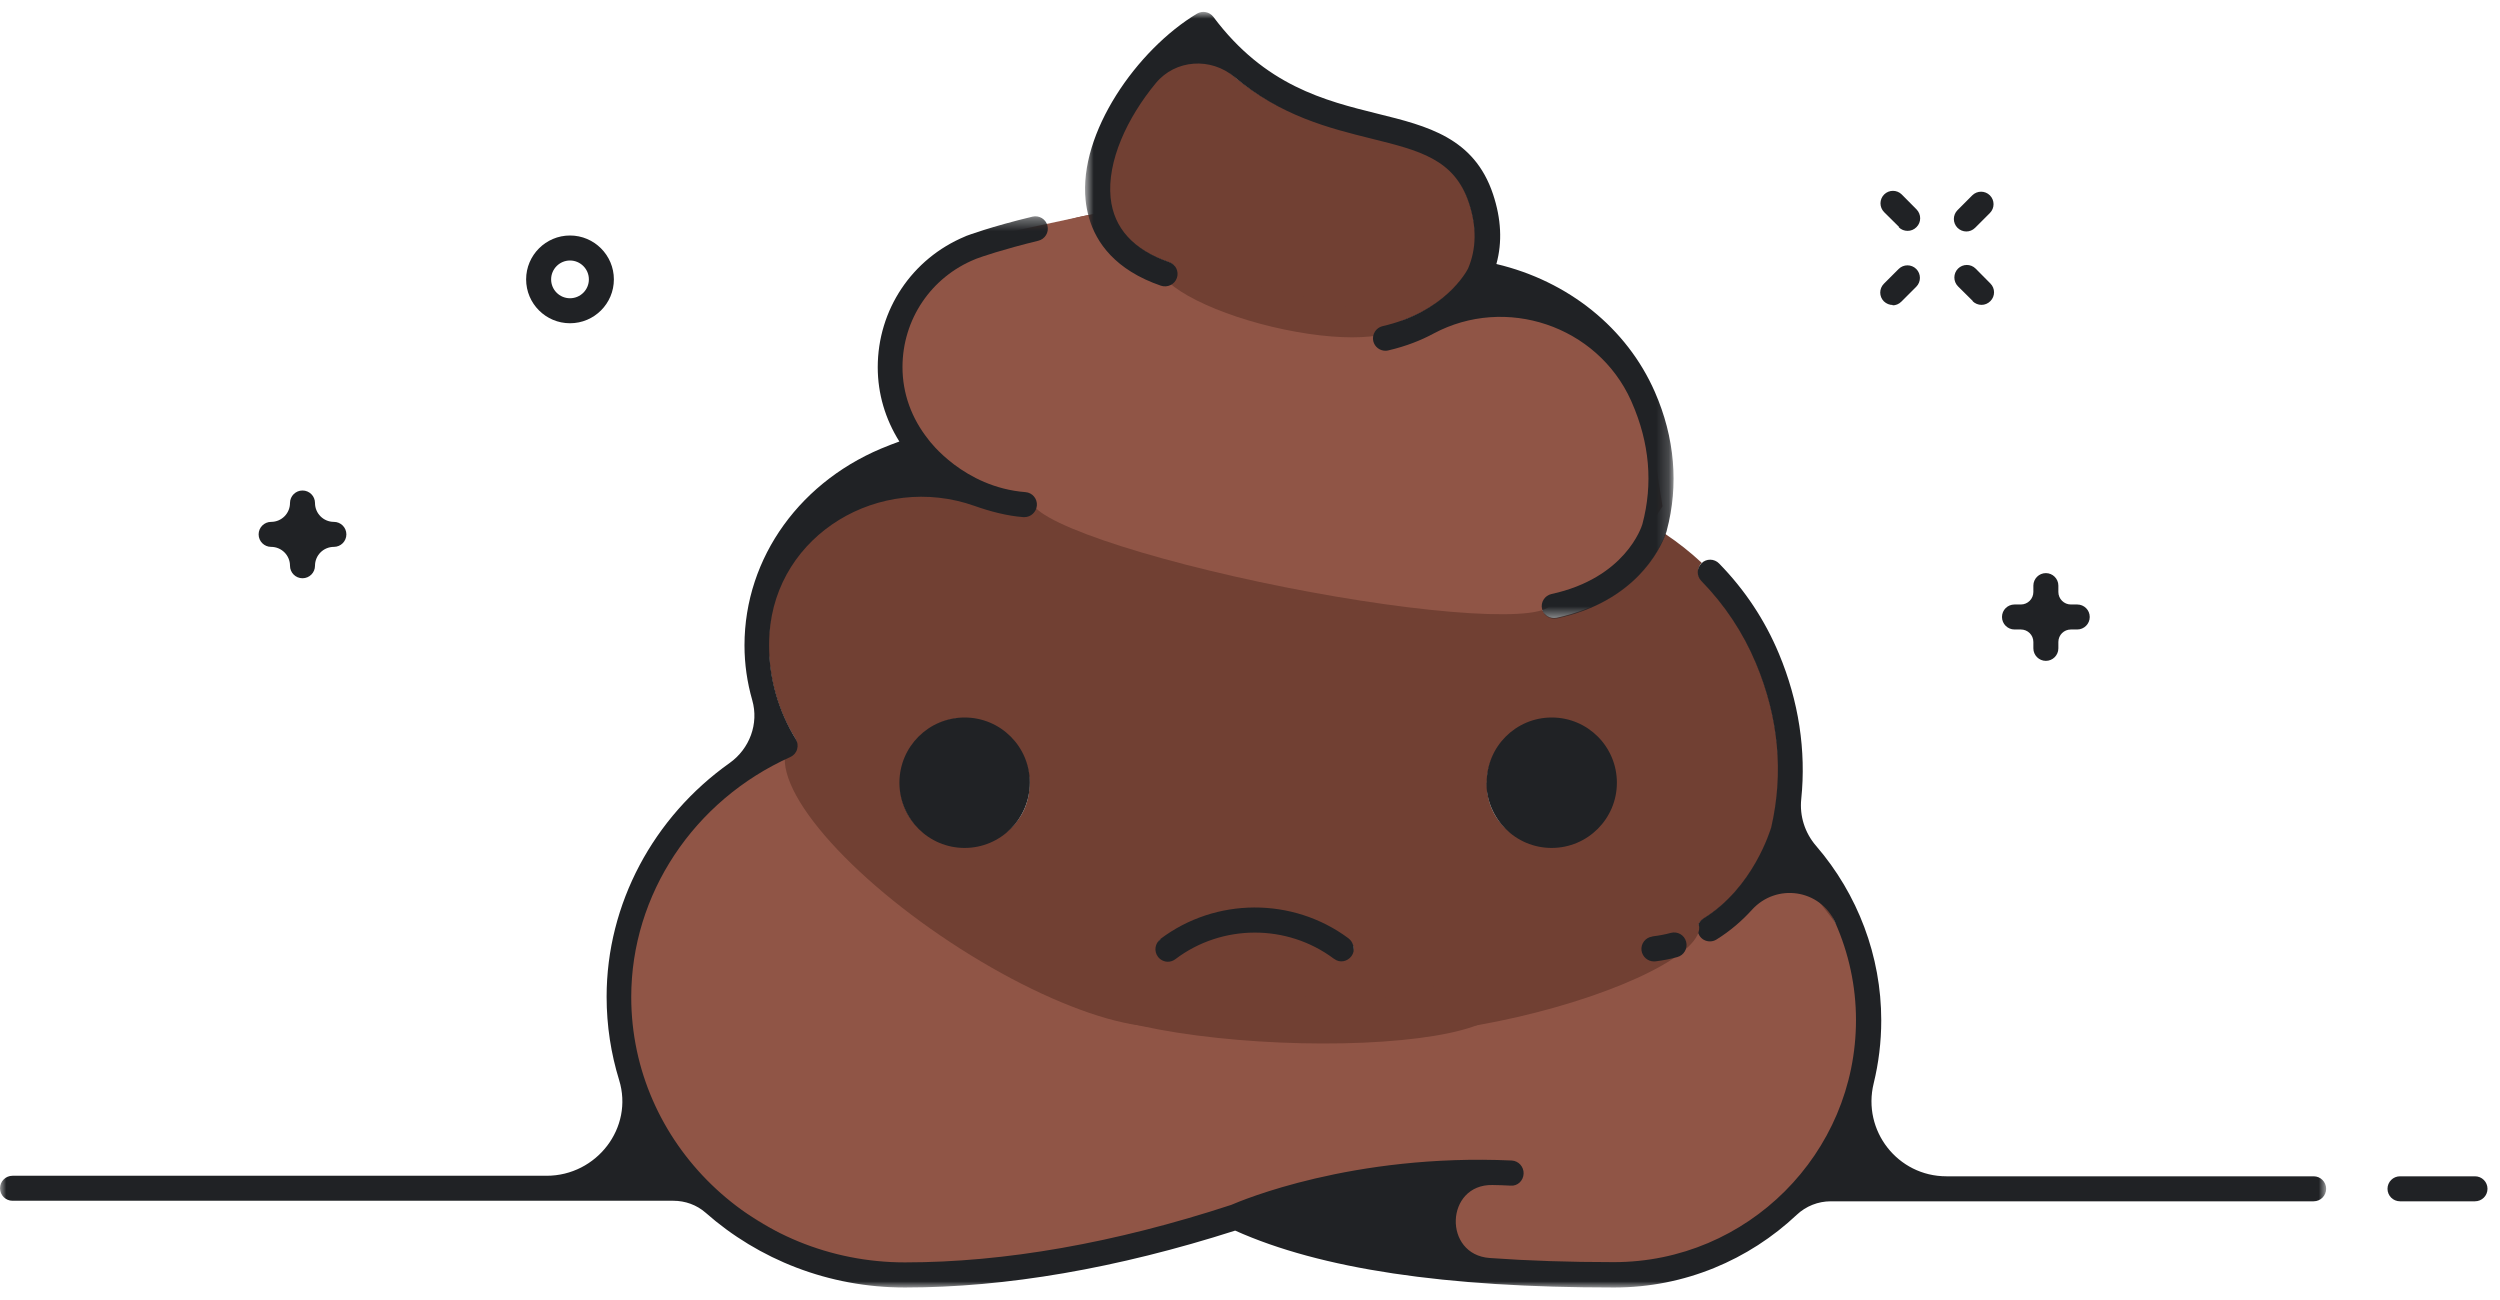 <svg width="200" height="104" viewBox="0 0 200 104" fill="none" xmlns="http://www.w3.org/2000/svg">
<path fill-rule="evenodd" clip-rule="evenodd" d="M92.814 75.227C97.228 71.89 103.411 71.867 107.851 75.167C108.301 75.497 108.414 75.906 108.084 76.348C107.754 76.793 107.174 76.914 106.724 76.588L106.654 76.532C102.924 73.752 97.724 73.772 94.014 76.572C93.834 76.702 93.624 76.772 93.414 76.772C93.114 76.772 92.921 76.751 92.721 76.492C92.391 76.052 92.481 75.421 92.921 75.091L92.814 75.227ZM77.143 57.511C80.025 57.511 82.361 59.846 82.361 62.728C82.361 65.608 80.025 67.675 77.144 67.675C74.264 67.675 72.016 65.537 72.016 62.657C72.016 59.775 74.356 57.438 77.236 57.438L77.143 57.511ZM124.009 57.471C126.889 57.471 129.159 59.726 129.159 62.609C129.159 65.489 126.934 67.592 124.054 67.592C121.174 67.592 118.952 65.602 118.952 62.722C118.952 59.842 121.292 57.502 124.172 57.502L124.009 57.471ZM132.233 74.958C132.723 74.898 133.189 74.845 133.669 74.725C134.209 74.585 134.607 74.72 134.747 75.26C134.897 75.79 134.6 76.246 134.07 76.395C133.51 76.546 133.034 76.656 132.454 76.726C132.414 76.736 132.374 76.744 132.334 76.744C131.844 76.744 131.466 76.499 131.406 75.999C131.336 75.459 131.726 74.999 132.276 74.929L132.233 74.958ZM83.033 19.163C80.197 19.845 78.463 20.453 78.07 20.593L78.007 20.623C74.467 22.053 72.109 25.475 72.109 29.289C72.109 31.385 72.829 33.389 74.189 35.086C74.199 35.096 74.183 35.241 74.189 35.248C74.185 35.244 74.193 35.255 74.189 35.248C74.217 35.286 76.932 39.012 81.882 39.405C82.432 39.447 82.943 39.781 82.9 40.332C82.86 40.855 82.461 41.255 81.944 41.255C81.924 41.255 81.894 41.255 81.864 41.253C77.214 40.883 74.274 38.118 73.164 36.871L72.034 37.294C71.994 37.314 71.954 37.334 71.914 37.344C65.604 39.704 61.493 45.287 61.493 51.537C61.493 54.147 62.193 56.737 63.583 59.017C63.733 59.267 63.804 59.544 63.724 59.814C63.644 60.094 63.388 60.314 63.128 60.434C55.388 63.904 50.31 71.575 50.31 79.775C50.31 91.484 60.259 101.13 72.329 101.13C80.299 101.13 89.206 99.584 98.576 96.554C99.316 96.234 108.222 92.348 120.962 92.918C121.512 92.948 121.791 93.195 121.771 93.755C121.751 94.315 121.332 94.726 120.762 94.676C111.992 94.286 105.109 96.314 101.649 97.454C108.109 99.825 117.363 101.05 129.173 101.05C139.853 101.05 148.527 92.23 148.527 81.54C148.527 76.549 146.422 71.68 142.962 68.08C142.172 69.94 140.442 73.008 137.232 74.998C137.072 75.098 137.004 75.116 136.824 75.116C136.494 75.116 136.164 74.978 135.974 74.678C135.684 74.208 135.873 73.772 136.343 73.482C140.333 71.022 141.693 66.412 141.763 66.192C142.763 61.842 142.314 57.354 140.504 53.004C139.484 50.544 138.004 48.324 136.134 46.404C135.764 46.014 135.764 45.404 136.134 45.022C135.224 44.172 134.244 43.402 133.214 42.712C132.784 43.872 130.814 48.052 124.534 49.422C124.464 49.435 124.394 49.442 124.324 49.442C123.864 49.442 123.454 49.122 123.354 48.656C123.234 48.116 123.617 47.649 124.157 47.536C130.047 46.256 131.357 42.196 131.437 41.946C132.293 38.726 131.972 35.376 130.548 32.121C128.508 27.471 124.101 24.005 118.801 22.875C117.941 24.145 115.661 26.825 111.011 27.895C110.941 27.915 110.928 27.996 110.858 27.996C110.401 27.996 109.988 27.678 109.882 27.216C109.756 26.676 110.159 26.222 110.699 26.092C115.659 24.952 117.392 21.757 117.531 21.482C118.211 19.902 118.166 18.046 117.524 16.126C116.368 12.656 113.584 11.961 109.724 11.006C105.574 9.976 100.355 8.706 95.925 3.256C92.065 5.95 88.259 11.561 88.712 15.851C88.962 18.281 90.641 20.006 93.49 20.986C94.01 21.166 94.276 21.621 94.096 22.151C93.916 22.671 93.275 22.799 92.755 22.619C89.095 21.359 87.671 19.169 87.096 17.199C85.876 17.419 84.773 17.801 83.773 18.031C83.896 18.561 83.568 19.101 83.033 19.231" fill="#714033"/>
<path d="M88 17L91 21L111 27L124 24L131.5 31L133 40.5L129.5 46L125 48.5L77 39L72.5 34L71 27L74.5 22.5L81 18.5L88 17Z" fill="#905546"/>
<path d="M52 70L56 65L62.5 60L67 67L73 73L91.5 81.5H113.5L133.5 76L143.5 69.5L148.5 76L149.5 85L146.5 91L142.5 97.5L132 101.5H121L103.5 95.5L93.5 98.5L80.5 101.5H67L53 93L49 80L52 70Z" fill="#905546"/>
<path d="M92.671 21C92.583 21.37 92.749 21.797 93.159 22.256C93.57 22.715 94.217 23.197 95.064 23.675C95.91 24.153 96.94 24.618 98.094 25.042C99.248 25.466 100.504 25.842 101.79 26.148C103.075 26.454 104.365 26.685 105.587 26.826C106.808 26.967 107.937 27.017 108.908 26.971C109.88 26.926 110.675 26.787 111.248 26.562C111.821 26.338 112.162 26.032 112.25 25.662L102.46 23.331L92.671 21Z" fill="#714033"/>
<path d="M82.565 40C82.491 40.373 82.954 40.849 83.929 41.401C84.904 41.953 86.372 42.571 88.248 43.218C90.123 43.865 92.371 44.529 94.862 45.173C97.353 45.816 100.039 46.427 102.765 46.969C105.492 47.511 108.207 47.974 110.755 48.332C113.303 48.69 115.634 48.936 117.614 49.056C119.595 49.175 121.187 49.166 122.299 49.029C123.411 48.892 124.022 48.629 124.096 48.256L103.33 44.128L82.565 40Z" fill="#905546"/>
<path d="M63.131 59.465C62.684 60.143 62.663 61.093 63.069 62.26C63.475 63.427 64.301 64.788 65.499 66.266C66.696 67.744 68.243 69.31 70.05 70.874C71.857 72.438 73.889 73.97 76.03 75.382C78.171 76.795 80.379 78.06 82.528 79.105C84.677 80.15 86.725 80.956 88.556 81.475C90.386 81.994 91.962 82.217 93.195 82.131C94.427 82.045 95.292 81.652 95.739 80.974L79.435 70.22L63.131 59.465Z" fill="#714033"/>
<path d="M85.159 79C85.138 79.479 85.567 79.973 86.422 80.454C87.277 80.934 88.54 81.392 90.141 81.801C91.741 82.21 93.647 82.562 95.749 82.837C97.851 83.112 100.109 83.304 102.393 83.403C104.677 83.502 106.943 83.506 109.061 83.415C111.179 83.323 113.108 83.138 114.738 82.869C116.368 82.6 117.667 82.254 118.56 81.849C119.453 81.445 119.924 80.99 119.945 80.511L102.552 79.755L85.159 79Z" fill="#714033"/>
<path d="M80.4 76C80.347 76.335 80.699 76.731 81.436 77.164C82.172 77.597 83.278 78.058 84.692 78.522C86.105 78.987 87.797 79.445 89.672 79.87C91.547 80.295 93.567 80.679 95.618 81C97.669 81.321 99.711 81.573 101.626 81.741C103.541 81.909 105.292 81.991 106.779 81.981C108.267 81.971 109.461 81.869 110.295 81.682C111.128 81.495 111.584 81.226 111.637 80.891L96.018 78.445L80.4 76Z" fill="#714033"/>
<path fill-rule="evenodd" clip-rule="evenodd" d="M198 94.104H192C191.448 94.104 191 94.551 191 95.104C191 95.657 191.448 96.104 192 96.104H198C198.552 96.104 199 95.657 199 95.104C199 94.551 198.552 94.104 198 94.104Z" fill="#202225"/>
<mask id="mask0" mask-type="alpha" maskUnits="userSpaceOnUse" x="0" y="17" width="187" height="87">
<path d="M0 103.002V17.342H186.092V103.002H0Z" fill="white"/>
</mask>
<g mask="url(#mask0)">
<path fill-rule="evenodd" clip-rule="evenodd" d="M185.092 94.104H155.712C151.818 94.104 148.967 90.454 149.894 86.671C150.29 85.051 150.5 83.361 150.5 81.631C150.5 76.491 148.627 71.541 145.288 67.671C144.388 66.631 143.958 65.281 144.1 63.921C144.5 60.051 143.898 56.091 142.32 52.311C141.196 49.611 139.584 47.181 137.53 45.081C137.144 44.681 136.51 44.671 136.116 45.061C136.106 45.071 136.104 45.081 136.096 45.091C135.726 45.471 135.723 46.081 136.1 46.471C137.976 48.391 139.448 50.611 140.475 53.071C142.288 57.421 142.699 61.821 141.699 66.181C141.629 66.391 140.269 71.011 136.279 73.471C135.809 73.761 135.659 74.371 135.949 74.841C136.139 75.151 136.459 75.311 136.799 75.311C136.979 75.311 137.159 75.261 137.319 75.161C138.429 74.471 139.369 73.651 140.149 72.791C142.109 70.621 145.629 71.131 146.819 73.811C147.899 76.241 148.479 78.891 148.479 81.601C148.479 92.281 139.789 100.971 129.109 100.971C125.569 100.971 122.259 100.861 119.189 100.641C115.419 100.381 115.619 94.731 119.399 94.801C119.879 94.811 120.359 94.821 120.849 94.851C121.409 94.901 121.869 94.451 121.889 93.891C121.909 93.341 121.489 92.871 120.939 92.841C108.199 92.261 99.239 96.071 98.499 96.391C89.159 99.451 80.369 100.991 72.399 100.991C60.319 100.991 50.499 91.471 50.499 79.761C50.499 71.561 55.489 64.031 63.229 60.561C63.489 60.441 63.689 60.221 63.769 59.941C63.849 59.661 63.809 59.361 63.659 59.121C62.259 56.841 61.529 54.251 61.529 51.641C61.529 51.321 61.539 51.011 61.559 50.711C62.079 42.721 70.409 37.801 77.959 40.471C79.229 40.921 80.569 41.271 81.869 41.371H81.949C82.469 41.371 82.899 40.971 82.949 40.451C82.999 39.901 82.589 39.411 82.039 39.371C77.089 38.981 74.339 35.251 74.309 35.211C74.309 35.201 74.299 35.201 74.299 35.201C74.299 35.191 74.289 35.181 74.279 35.171C72.919 33.471 72.199 31.471 72.199 29.371C72.199 25.551 74.489 22.161 78.029 20.731L78.099 20.701C78.489 20.551 80.229 19.951 83.059 19.261C83.599 19.131 83.929 18.591 83.799 18.061C83.669 17.531 83.129 17.201 82.599 17.331C79.239 18.141 77.389 18.841 77.309 18.871C77.269 18.881 77.239 18.901 77.199 18.921C72.959 20.691 70.219 24.781 70.219 29.381C70.219 31.491 70.819 33.521 71.949 35.321L71.249 35.581C71.209 35.591 71.169 35.611 71.129 35.631C64.099 38.311 59.559 44.581 59.559 51.631C59.559 53.111 59.769 54.581 60.179 56.011C60.719 57.901 59.969 59.901 58.369 61.041C52.279 65.361 48.529 72.301 48.529 79.741C48.529 82.061 48.879 84.291 49.529 86.401C50.709 90.221 47.729 94.061 43.729 94.061H1C0.448 94.061 0 94.511 0 95.061C0 95.613 0.448 96.061 1 96.061H53.866C54.816 96.061 55.739 96.391 56.454 97.021C60.687 100.752 66.278 103.002 72.4 103.002C80.484 103.002 89.368 101.47 98.813 98.448C105.65 101.512 115.573 103.002 129.13 103.002C134.784 103.002 139.916 100.782 143.74 97.184C144.477 96.49 145.45 96.104 146.464 96.104H185.092C185.644 96.104 186.092 95.657 186.092 95.104C186.092 94.551 185.644 94.104 185.092 94.104" fill="#202225"/>
</g>
<path d="M105 81.097C105.115 81.6 105.63 82.006 106.513 82.292C107.396 82.579 108.632 82.739 110.149 82.765C111.665 82.791 113.434 82.682 115.354 82.444C117.273 82.206 119.305 81.844 121.335 81.378C123.365 80.912 125.352 80.351 127.183 79.728C129.014 79.106 130.653 78.432 132.007 77.747C133.36 77.062 134.402 76.379 135.072 75.736C135.742 75.093 136.028 74.503 135.912 74L120.456 77.548L105 81.097Z" fill="#714033"/>
<mask id="mask1" mask-type="alpha" maskUnits="userSpaceOnUse" x="86" y="1" width="48" height="49">
<path d="M86.8 1H133.82V49.524H86.8V1Z" fill="white"/>
</mask>
<g mask="url(#mask1)">
<path fill-rule="evenodd" clip-rule="evenodd" d="M87.123 17.436C87.7 19.413 89.215 21.598 92.871 22.856C93.401 23.033 93.971 22.756 94.151 22.236C94.331 21.712 94.051 21.143 93.531 20.964C90.681 19.984 89.101 18.256 88.851 15.832C88.551 12.909 90.171 9.429 92.461 6.655C94.031 4.752 96.861 4.565 98.751 6.157C102.461 9.289 106.391 10.264 109.701 11.087C113.561 12.043 116.341 12.735 117.501 16.207C118.141 18.131 118.121 19.909 117.441 21.491C117.301 21.761 115.571 24.951 110.611 26.091C110.081 26.211 109.741 26.751 109.861 27.291C109.971 27.751 110.381 28.061 110.841 28.061C110.921 28.061 110.991 28.051 111.071 28.031C112.481 27.701 113.671 27.231 114.671 26.691C120.451 23.591 127.781 26.061 130.481 32.041L130.541 32.181C131.971 35.431 132.251 38.711 131.391 41.931C131.321 42.181 130.001 46.241 124.121 47.521C123.581 47.641 123.241 48.171 123.361 48.711C123.461 49.181 123.881 49.501 124.341 49.501C124.411 49.501 124.481 49.491 124.561 49.481C130.841 48.111 132.811 43.931 133.241 42.761C133.301 42.591 133.331 42.491 133.341 42.461V42.441C134.311 38.821 133.981 34.991 132.391 31.361C130.151 26.241 125.461 22.481 119.711 21.121C120.191 19.381 120.101 17.511 119.441 15.531C117.931 11.011 114.191 10.081 110.221 9.101C105.991 8.051 101.191 6.861 97.071 1.351C96.761 0.941 96.201 0.831 95.761 1.091C90.96 3.972 86.28 10.642 86.85 16.032C86.896 16.478 86.983 16.949 87.125 17.432" fill="#202225"/>
</g>
<path fill-rule="evenodd" clip-rule="evenodd" d="M132.188 74.923C131.64 74.993 131.252 75.493 131.321 76.04C131.391 76.546 131.821 76.915 132.321 76.915C132.361 76.915 132.411 76.912 132.451 76.907C133.041 76.834 133.621 76.719 134.181 76.567C134.721 76.422 135.031 75.872 134.891 75.339C134.751 74.799 134.201 74.489 133.671 74.629C133.201 74.759 132.711 74.849 132.211 74.909L132.188 74.923ZM77.17 57.4C74.29 57.4 71.953 59.736 71.953 62.618C71.953 65.498 74.289 67.835 77.17 67.835C80.05 67.835 82.387 65.499 82.387 62.618C82.387 59.736 80.051 57.4 77.17 57.4V57.4ZM118.913 62.618C118.913 65.498 121.249 67.835 124.131 67.835C127.013 67.835 129.351 65.499 129.351 62.618C129.351 59.736 127.021 57.4 124.141 57.4C121.261 57.4 118.931 59.736 118.931 62.618H118.913ZM92.83 75.14C92.39 75.474 92.304 76.102 92.637 76.542C92.832 76.802 93.132 76.939 93.434 76.939C93.644 76.939 93.854 76.869 94.037 76.729C97.747 73.919 102.947 73.899 106.682 76.679L106.759 76.729C107.199 77.049 107.789 76.929 108.119 76.489C108.449 76.049 108.319 75.389 107.869 75.059C103.429 71.759 97.249 71.779 92.829 75.119L92.83 75.14ZM161.159 50.359H161.669C162.219 50.359 162.669 50.799 162.669 51.359V51.869C162.669 52.419 163.119 52.869 163.669 52.869C164.219 52.869 164.669 52.419 164.669 51.869V51.359C164.669 50.799 165.119 50.359 165.669 50.359H166.179C166.729 50.359 167.179 49.909 167.179 49.359C167.179 48.799 166.729 48.359 166.179 48.359H165.669C165.119 48.359 164.669 47.909 164.669 47.359V46.849C164.669 46.299 164.219 45.849 163.669 45.849C163.119 45.849 162.669 46.299 162.669 46.849V47.359C162.669 47.909 162.219 48.359 161.669 48.359H161.159C160.609 48.359 160.159 48.799 160.159 49.359C160.159 49.909 160.609 50.359 161.159 50.359ZM21.69 43.75C22.524 43.75 23.2 44.426 23.2 45.26C23.2 45.813 23.648 46.26 24.2 46.26C24.753 46.26 25.2 45.813 25.2 45.26C25.2 44.426 25.876 43.75 26.71 43.75C27.263 43.75 27.71 43.303 27.71 42.75C27.71 42.197 27.263 41.75 26.71 41.75C25.876 41.75 25.2 41.074 25.2 40.24C25.2 39.688 24.753 39.24 24.2 39.24C23.648 39.24 23.2 39.688 23.2 40.24C23.2 41.074 22.524 41.75 21.69 41.75C21.138 41.75 20.69 42.197 20.69 42.75C20.69 43.303 21.138 43.75 21.69 43.75ZM157.3 18.52C157.556 18.52 157.812 18.42 158.007 18.226L159.191 17.042C159.581 16.652 159.581 16.019 159.191 15.628C158.801 15.238 158.171 15.238 157.781 15.628L156.601 16.812C156.211 17.202 156.211 17.835 156.601 18.226C156.801 18.421 157.051 18.519 157.311 18.519L157.3 18.52ZM151.401 24.429C151.661 24.429 151.911 24.329 152.111 24.129L153.301 22.939C153.691 22.549 153.691 21.909 153.301 21.519C152.911 21.129 152.281 21.129 151.891 21.519L150.711 22.699C150.321 23.089 150.321 23.719 150.711 24.109C150.911 24.299 151.161 24.399 151.421 24.399L151.401 24.429ZM157.811 24.099C158.011 24.289 158.261 24.389 158.521 24.389C158.781 24.389 159.031 24.289 159.231 24.089C159.621 23.699 159.621 23.069 159.231 22.679L158.051 21.489C157.661 21.099 157.031 21.099 156.641 21.489C156.251 21.879 156.251 22.519 156.641 22.909L157.831 24.089L157.811 24.099ZM151.901 18.179C152.101 18.379 152.351 18.469 152.611 18.469C152.871 18.469 153.121 18.369 153.321 18.169C153.711 17.779 153.711 17.149 153.321 16.749L152.141 15.559C151.751 15.169 151.121 15.169 150.731 15.559C150.341 15.949 150.341 16.582 150.731 16.972L151.921 18.152L151.901 18.179ZM45.6 20.84C46.43 20.84 47.11 21.52 47.11 22.35C47.11 23.187 46.43 23.86 45.6 23.86C44.768 23.86 44.09 23.187 44.09 22.35C44.09 21.52 44.768 20.84 45.6 20.84ZM45.6 25.86C47.537 25.86 49.11 24.29 49.11 22.35C49.11 20.418 47.537 18.84 45.6 18.84C43.666 18.84 42.09 20.418 42.09 22.35C42.09 24.29 43.666 25.86 45.6 25.86Z" fill="#202225"/>
</svg>
